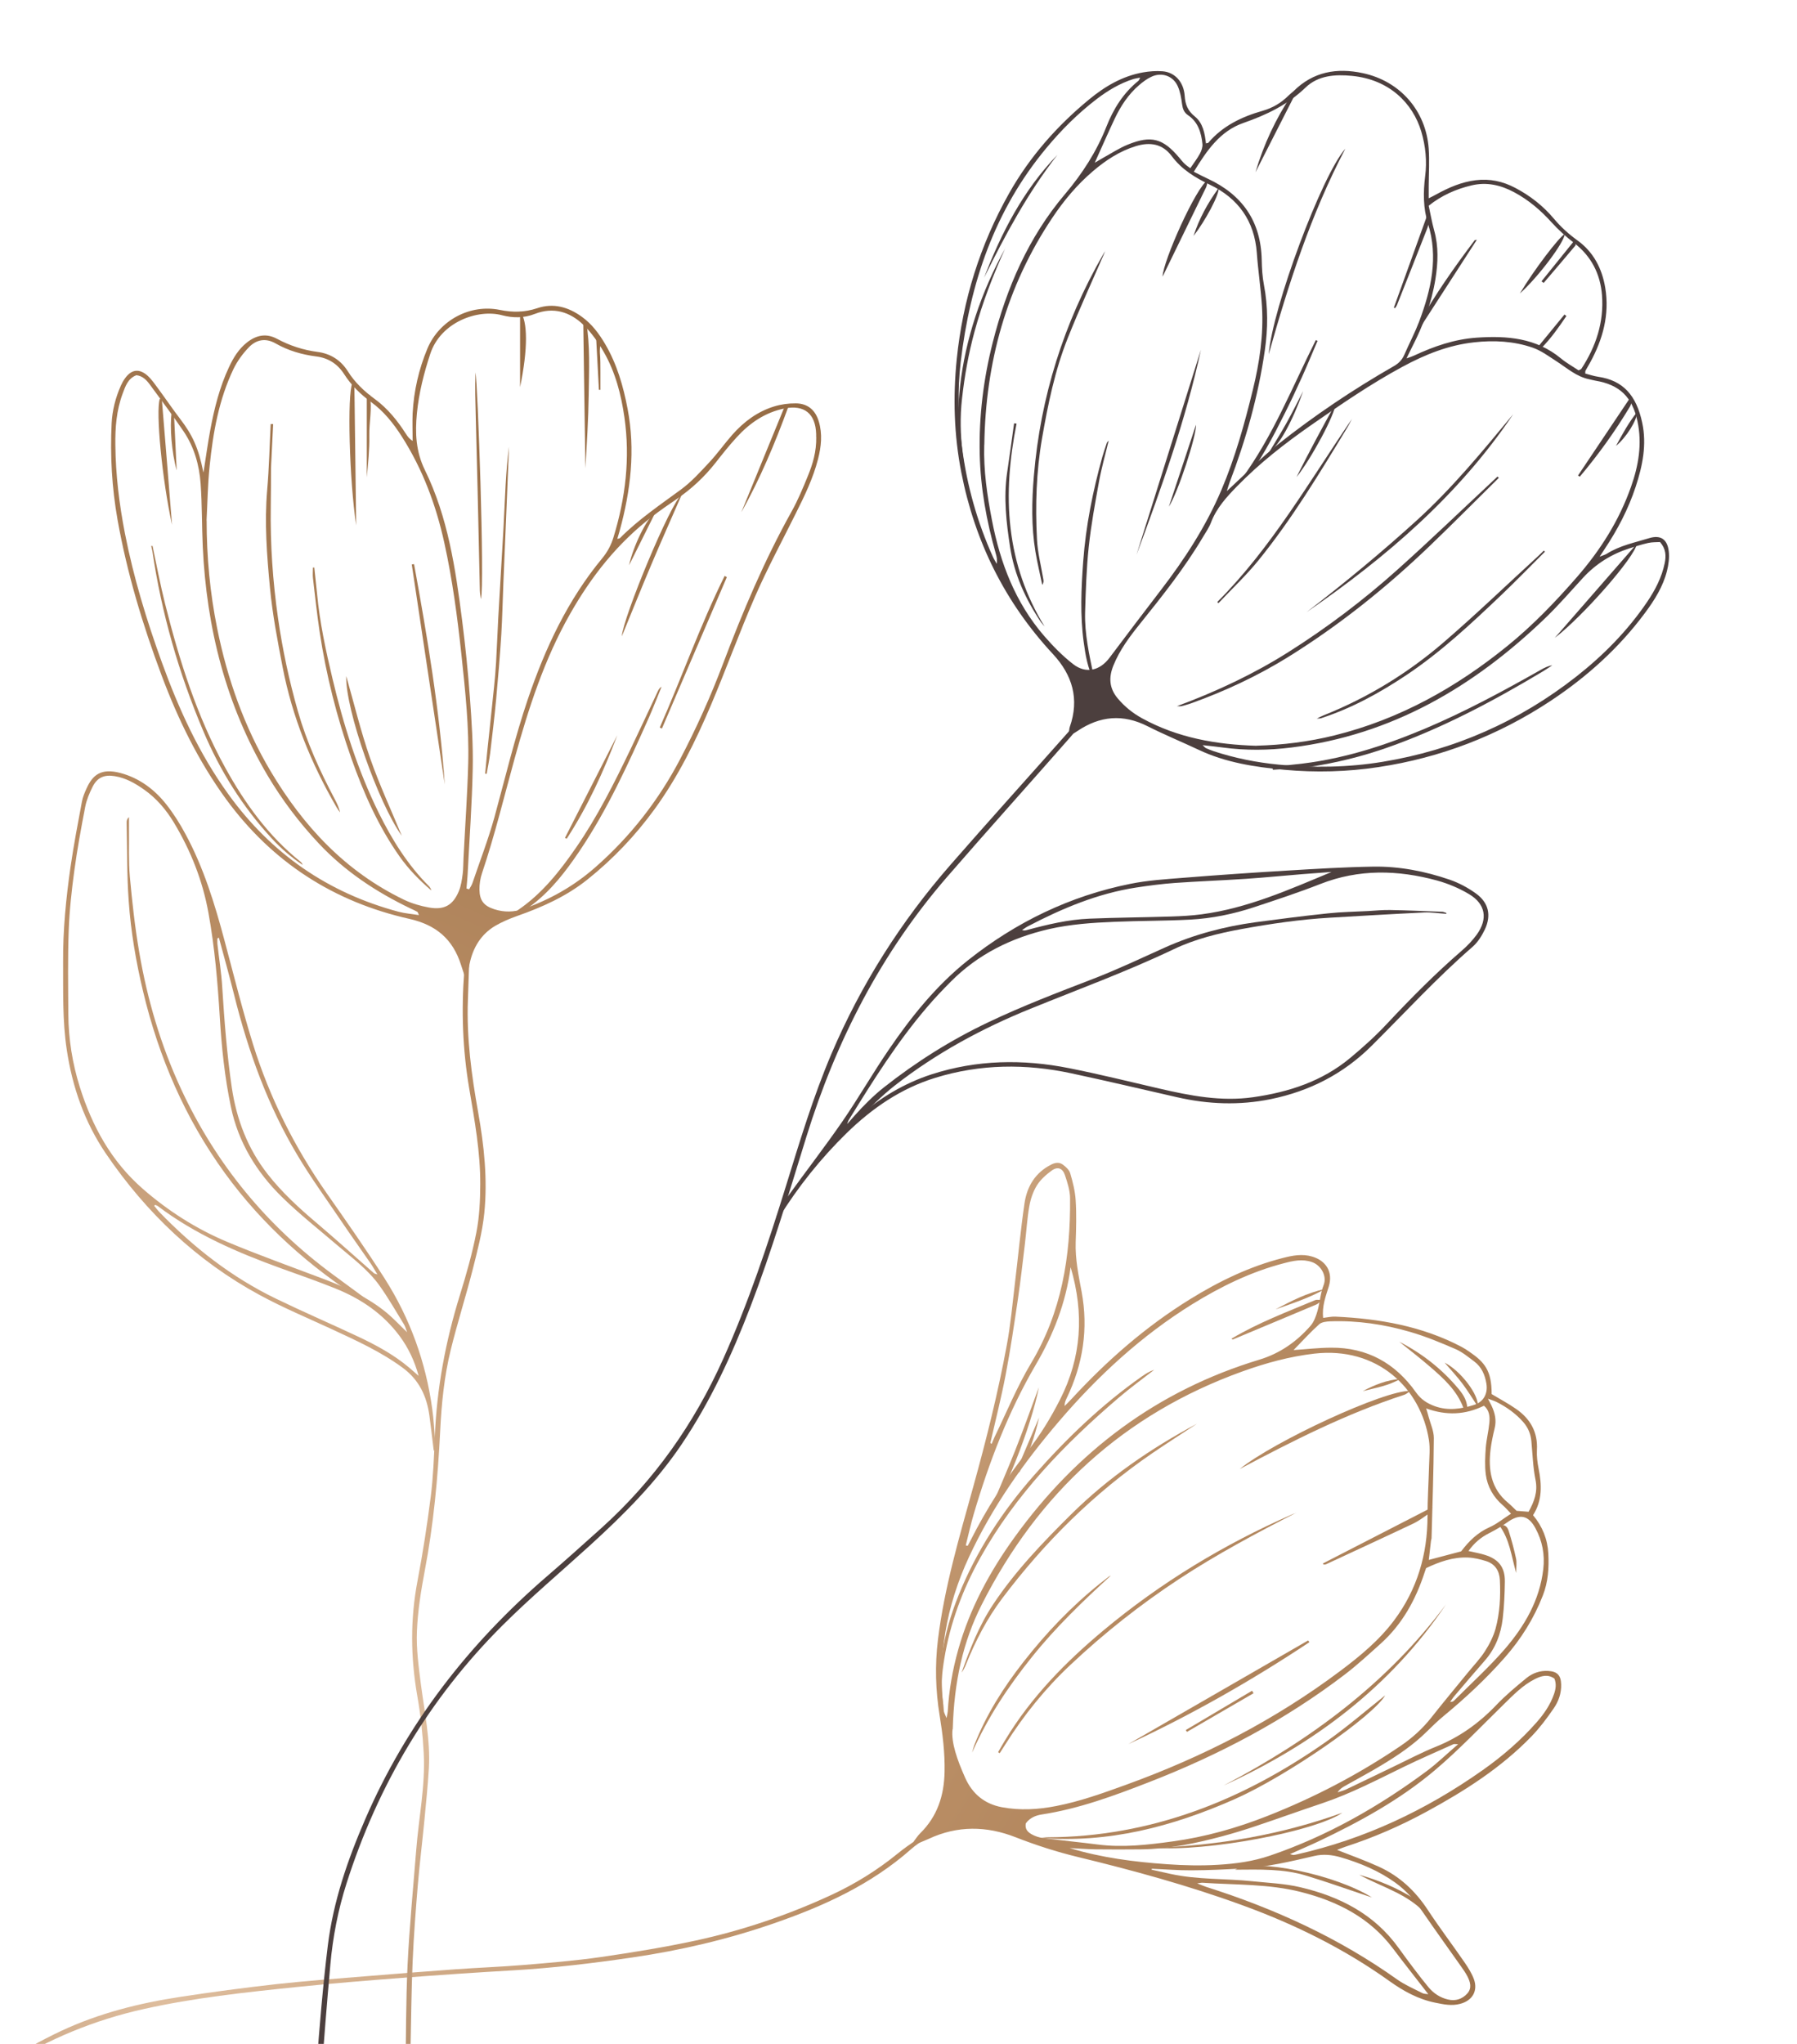 <?xml version="1.0" encoding="UTF-8"?><svg id="OBJECTS" xmlns="http://www.w3.org/2000/svg" xmlns:xlink="http://www.w3.org/1999/xlink" viewBox="0 0 226.98 258.11"><defs><linearGradient id="Degradado_sin_nombre_91" x1="-7.48" y1="128.48" x2="214.64" y2="259.34" gradientUnits="userSpaceOnUse"><stop offset="0" stop-color="#a37b57"/><stop offset=".08" stop-color="#a67e5b"/><stop offset=".16" stop-color="#b08a67"/><stop offset=".24" stop-color="#c19d7b"/><stop offset=".32" stop-color="#d9b797"/><stop offset=".34" stop-color="#debd9d"/><stop offset=".6" stop-color="#ba8e65"/><stop offset="1" stop-color="#946a43"/></linearGradient><linearGradient id="Degradado_sin_nombre_91-2" x1="-.43" y1="116.52" x2="221.68" y2="247.38" xlink:href="#Degradado_sin_nombre_91"/><linearGradient id="Degradado_sin_nombre_91-3" x1="-2.2" y1="119.52" x2="219.92" y2="250.37" xlink:href="#Degradado_sin_nombre_91"/><linearGradient id="Degradado_sin_nombre_91-4" x1=".26" y1="115.35" x2="222.38" y2="246.21" xlink:href="#Degradado_sin_nombre_91"/><linearGradient id="Degradado_sin_nombre_91-5" x1=".48" y1="114.98" x2="222.59" y2="245.84" xlink:href="#Degradado_sin_nombre_91"/><linearGradient id="Degradado_sin_nombre_91-6" x1="-3.18" y1="121.18" x2="218.94" y2="252.04" xlink:href="#Degradado_sin_nombre_91"/><linearGradient id="Degradado_sin_nombre_91-7" x1="14.79" y1="90.69" x2="236.9" y2="221.55" xlink:href="#Degradado_sin_nombre_91"/><linearGradient id="Degradado_sin_nombre_91-8" x1="-7.37" y1="128.29" x2="214.75" y2="259.15" xlink:href="#Degradado_sin_nombre_91"/><linearGradient id="Degradado_sin_nombre_91-9" x1="-9.83" y1="132.48" x2="212.28" y2="263.34" xlink:href="#Degradado_sin_nombre_91"/><linearGradient id="Degradado_sin_nombre_91-10" x1="10.66" y1="97.69" x2="232.78" y2="228.55" xlink:href="#Degradado_sin_nombre_91"/><linearGradient id="Degradado_sin_nombre_91-11" x1="3.54" y1="109.79" x2="225.65" y2="240.65" xlink:href="#Degradado_sin_nombre_91"/><linearGradient id="Degradado_sin_nombre_91-12" x1="-10.97" y1="134.4" x2="211.15" y2="265.26" xlink:href="#Degradado_sin_nombre_91"/><linearGradient id="Degradado_sin_nombre_91-13" x1="21.28" y1="79.67" x2="243.39" y2="210.53" xlink:href="#Degradado_sin_nombre_91"/><linearGradient id="Degradado_sin_nombre_91-14" x1="19.33" y1="82.98" x2="241.44" y2="213.84" xlink:href="#Degradado_sin_nombre_91"/><linearGradient id="Degradado_sin_nombre_91-15" x1="-8.47" y1="130.16" x2="213.65" y2="261.02" xlink:href="#Degradado_sin_nombre_91"/><linearGradient id="Degradado_sin_nombre_91-16" x1="-4.19" y1="122.9" x2="217.93" y2="253.76" xlink:href="#Degradado_sin_nombre_91"/><linearGradient id="Degradado_sin_nombre_91-17" x1="21.73" y1="78.91" x2="243.84" y2="209.77" xlink:href="#Degradado_sin_nombre_91"/><linearGradient id="Degradado_sin_nombre_91-18" x1="4.32" y1="108.46" x2="226.43" y2="239.32" xlink:href="#Degradado_sin_nombre_91"/><linearGradient id="Degradado_sin_nombre_91-19" x1="14.23" y1="91.63" x2="236.35" y2="222.49" xlink:href="#Degradado_sin_nombre_91"/><linearGradient id="Degradado_sin_nombre_91-20" x1="21.2" y1="79.8" x2="243.32" y2="210.66" xlink:href="#Degradado_sin_nombre_91"/><linearGradient id="Degradado_sin_nombre_91-21" x1="19.11" y1="83.35" x2="241.22" y2="214.21" xlink:href="#Degradado_sin_nombre_91"/><linearGradient id="Degradado_sin_nombre_91-22" x1="1.29" y1="113.59" x2="223.41" y2="244.45" xlink:href="#Degradado_sin_nombre_91"/><linearGradient id="Degradado_sin_nombre_91-23" x1="-41.55" y1="186.31" x2="180.57" y2="317.17" xlink:href="#Degradado_sin_nombre_91"/><linearGradient id="Degradado_sin_nombre_91-24" x1="-30.52" y1="274.3" x2="79.68" y2="28.94" xlink:href="#Degradado_sin_nombre_91"/><linearGradient id="Degradado_sin_nombre_91-25" x1="-27.42" y1="275.7" x2="82.78" y2="30.34" xlink:href="#Degradado_sin_nombre_91"/><linearGradient id="Degradado_sin_nombre_91-26" x1="-48.8" y1="272.66" x2="61.4" y2="27.3" xlink:href="#Degradado_sin_nombre_91"/><linearGradient id="Degradado_sin_nombre_91-27" x1="-36.58" y1="278.15" x2="73.62" y2="32.79" xlink:href="#Degradado_sin_nombre_91"/><linearGradient id="Degradado_sin_nombre_91-28" x1="-52.95" y1="270.8" x2="57.25" y2="25.44" xlink:href="#Degradado_sin_nombre_91"/><linearGradient id="Degradado_sin_nombre_91-29" x1="-28.97" y1="281.57" x2="81.23" y2="36.21" xlink:href="#Degradado_sin_nombre_91"/><linearGradient id="Degradado_sin_nombre_91-30" x1="-10.44" y1="289.89" x2="99.76" y2="44.53" xlink:href="#Degradado_sin_nombre_91"/><linearGradient id="Degradado_sin_nombre_91-31" x1="-33.25" y1="279.65" x2="76.95" y2="34.29" xlink:href="#Degradado_sin_nombre_91"/><linearGradient id="Degradado_sin_nombre_91-32" x1="-36.9" y1="278.01" x2="73.29" y2="32.64" xlink:href="#Degradado_sin_nombre_91"/><linearGradient id="Degradado_sin_nombre_91-33" x1="-15.11" y1="287.79" x2="95.08" y2="42.43" xlink:href="#Degradado_sin_nombre_91"/><linearGradient id="Degradado_sin_nombre_91-34" x1="-35.09" y1="278.82" x2="75.1" y2="33.46" xlink:href="#Degradado_sin_nombre_91"/><linearGradient id="Degradado_sin_nombre_91-35" x1="-51.41" y1="271.49" x2="58.78" y2="26.13" xlink:href="#Degradado_sin_nombre_91"/><linearGradient id="Degradado_sin_nombre_91-36" x1="-30.06" y1="281.08" x2="80.14" y2="35.72" xlink:href="#Degradado_sin_nombre_91"/><linearGradient id="Degradado_sin_nombre_91-37" x1="-6.47" y1="291.67" x2="103.73" y2="46.32" xlink:href="#Degradado_sin_nombre_91"/><linearGradient id="Degradado_sin_nombre_91-38" x1="-70.86" y1="262.75" x2="39.34" y2="17.4" xlink:href="#Degradado_sin_nombre_91"/><linearGradient id="Degradado_sin_nombre_91-39" x1="-8.09" y1="290.94" x2="102.1" y2="45.58" xlink:href="#Degradado_sin_nombre_91"/><linearGradient id="Degradado_sin_nombre_91-40" x1="-10.76" y1="289.75" x2="99.43" y2="44.39" xlink:href="#Degradado_sin_nombre_91"/><linearGradient id="Degradado_sin_nombre_91-41" x1="-38.95" y1="277.09" x2="71.25" y2="31.73" xlink:href="#Degradado_sin_nombre_91"/><linearGradient id="Degradado_sin_nombre_91-42" x1="-50.95" y1="271.69" x2="59.24" y2="26.33" xlink:href="#Degradado_sin_nombre_91"/><linearGradient id="Degradado_sin_nombre_91-43" x1="-70.94" y1="262.72" x2="39.26" y2="17.36" xlink:href="#Degradado_sin_nombre_91"/><linearGradient id="Degradado_sin_nombre_91-44" x1="-17.3" y1="286.81" x2="92.89" y2="41.45" xlink:href="#Degradado_sin_nombre_91"/><linearGradient id="Degradado_sin_nombre_91-45" x1="-30.08" y1="281.07" x2="80.12" y2="35.71" xlink:href="#Degradado_sin_nombre_91"/><linearGradient id="Degradado_sin_nombre_91-46" x1="-40.61" y1="276.34" x2="69.59" y2="30.98" xlink:href="#Degradado_sin_nombre_91"/><linearGradient id="Degradado_sin_nombre_91-47" x1="8.8" y1="298.53" x2="118.99" y2="53.17" xlink:href="#Degradado_sin_nombre_91"/></defs><g><g><path d="M131.31,232.1c.33-.03,.65-.08,.98-.08,13.09-.06,24.64-4.65,35.2-12.06,2.62-1.84,5.05-3.95,7.48-5.87-1.53,2.63-12.43,10.21-19.08,13.14-7.82,3.44-15.91,5.58-24.57,4.86Z" style="fill:url(#Degradado_sin_nombre_91);"/><path d="M119.11,216.64c-.93-5.24-.02-10.23,1.93-15.09,2.28-5.68,5.58-10.73,9.62-15.3,4.07-4.61,8.49-8.86,13.54-12.41,.49-.34,1-.67,1.59-.86-1.5,1.17-3.04,2.29-4.48,3.52-6.84,5.85-13.04,12.25-17.47,20.19-2.24,4.02-3.83,8.27-4.57,12.81-.29,1.76-.48,3.56-.17,5.37,.1,.57,.02,1.17,.02,1.77Z" style="fill:url(#Degradado_sin_nombre_91-2);"/><path d="M163.69,191.05c-5.04,2.58-10.03,5.25-14.77,8.36-4.88,3.21-9.45,6.82-13.7,10.82-3.18,2.98-5.9,6.36-8.23,10.05-.24,.37-.48,.74-.72,1.12l-.2-.13c.3-.52,.6-1.05,.92-1.57,3.26-5.39,7.59-9.8,12.4-13.82,7.23-6.03,15.18-10.84,23.78-14.62,.17-.08,.36-.14,.54-.2Z" style="fill:url(#Degradado_sin_nombre_91-3);"/><path d="M151.19,179.79c-1.88,1.24-3.79,2.46-5.65,3.73-7.36,5.04-13.6,11.23-18.96,18.34-1.91,2.54-3.36,5.34-4.55,8.29-.15,.38-.32,.74-.57,1.07,1.06-3.01,2.22-5.97,4-8.64,2.79-4.19,6.25-7.79,9.81-11.32,4.7-4.66,10.09-8.35,15.92-11.47Z" style="fill:url(#Degradado_sin_nombre_91-4);"/><path d="M182.66,202.59c-7.06,10.47-16.75,17.7-28.1,22.89,10.91-5.73,20.66-12.89,28.1-22.89Z" style="fill:url(#Degradado_sin_nombre_91-5);"/><path d="M165.39,207.38c-7.3,4.85-14.91,9.18-22.87,12.87,7.57-4.36,15.14-8.73,22.71-13.09,.05,.07,.11,.15,.16,.22Z" style="fill:url(#Degradado_sin_nombre_91-6);"/><path d="M156.59,185.51c4.3-3.48,18.33-10,21.55-9.86-.26,.17-.49,.4-.77,.49-7.27,2.36-14.05,5.8-20.78,9.37Z" style="fill:url(#Degradado_sin_nombre_91-7);"/><path d="M140.32,198.96c-3.53,3.23-6.97,6.53-9.97,10.28-2.99,3.73-5.62,7.67-7.56,12.08,.09-.31,.16-.63,.27-.93,1.5-3.85,3.69-7.3,6.23-10.54,2.85-3.64,6.02-6.97,9.64-9.87,.37-.29,.73-.58,1.11-.87,.08-.06,.19-.1,.28-.15Z" style="fill:url(#Degradado_sin_nombre_91-8);"/><path d="M145.67,233.34c8.19-.28,16.17-1.64,23.88-4.42-3.43,2.36-17.17,4.96-23.88,4.42Z" style="fill:url(#Degradado_sin_nombre_91-9);"/><path d="M167.11,197.43c4.52-2.33,9.05-4.65,13.81-7.1-.2,.42-.23,.67-.37,.76-.67,.47-1.33,.97-2.06,1.32-3.65,1.73-7.33,3.42-11,5.13-.09,.04-.22,.02-.33,.03-.02-.05-.04-.09-.06-.14Z" style="fill:url(#Degradado_sin_nombre_91-10);"/><path d="M131.22,175.18c-.91,4.89-4.65,14.28-6.32,15.94,1.18-2.81,2.3-5.37,3.33-7.96,1.05-2.64,2-5.32,2.99-7.98Z" style="fill:url(#Degradado_sin_nombre_91-11);"/><path d="M173.32,239.63c-2.73-.91-5.51-1.91-8.34-2.77-2.87-.88-5.85-.77-8.99-.75,2.65-1.51,12.76,.64,17.32,3.52Z" style="fill:url(#Degradado_sin_nombre_91-12);"/><path d="M176.71,169.42c2.94,1.51,5.47,3.5,7.55,6.01,.61,.74,1.14,1.56,1.08,2.76-.25-.19-.45-.27-.5-.41-.83-2.21-2.52-3.73-4.24-5.21-1.26-1.09-2.59-2.11-3.89-3.16Z" style="fill:url(#Degradado_sin_nombre_91-13);"/><path d="M155.55,169.05c3.38-2.01,7.01-3.38,10.58-4.87,.19-.08,.44-.01,.9-.01-.37,.28-.55,.48-.77,.57-3.51,1.48-7.03,2.95-10.55,4.42-.02,0-.06-.04-.17-.11Z" style="fill:url(#Degradado_sin_nombre_91-14);"/><path d="M180.39,242.04c-2.28-2.82-5.73-3.66-8.71-5.29,2.47,.71,4.83,1.66,6.99,3.06,.8,.52,1.56,1.13,1.72,2.23Z" style="fill:url(#Degradado_sin_nombre_91-15);"/><path d="M158.33,213.83c-2.8,1.63-5.61,3.26-8.41,4.88-.05-.08-.09-.16-.14-.24,2.79-1.65,5.58-3.3,8.37-4.96,.06,.11,.12,.21,.19,.32Z" style="fill:url(#Degradado_sin_nombre_91-16);"/><path d="M186.66,177.62c-.65-.98-1.25-1.97-1.94-2.89-.7-.93-1.51-1.79-2.25-2.65,2.02,1.02,4.37,4.09,4.19,5.54Z" style="fill:url(#Degradado_sin_nombre_91-17);"/><path d="M128.36,185.79c.96-2.26,1.92-4.53,2.89-6.79-.54,2.43-1.35,4.76-2.51,6.94-.12-.05-.25-.1-.37-.14Z" style="fill:url(#Degradado_sin_nombre_91-18);"/><path d="M191.51,198.64c-.62-2.17-.82-4.23-2.12-5.99,.77-.23,1.04,.27,1.18,.7,.36,1.14,.67,2.29,.92,3.46,.11,.51,.02,1.06,.02,1.84Z" style="fill:url(#Degradado_sin_nombre_91-19);"/><path d="M161.12,165.35c1.99-1.07,4-2.09,6.23-2.57-1.96,1.13-4.11,1.81-6.23,2.57Z" style="fill:url(#Degradado_sin_nombre_91-20);"/><path d="M176.87,174.13c-1.47,.87-3.13,1.13-4.74,1.55,1.49-.8,3.04-1.41,4.74-1.55Z" style="fill:url(#Degradado_sin_nombre_91-21);"/></g><path d="M115.41,232.55c.27-.35,.51-.74,.83-1.05,2.17-2.13,3.01-4.78,3.07-7.74,.05-2.39-.24-4.74-.62-7.1-.52-3.17-.61-6.37-.22-9.58,.81-6.61,2.7-12.97,4.47-19.36,1.64-5.9,3.12-11.84,4.23-17.86,.48-2.56,.71-5.17,1.02-7.77,.41-3.37,.72-6.75,1.21-10.1,.28-1.95,1.18-3.64,2.97-4.7,.58-.34,1.22-.68,1.86-.23,.39,.28,.83,.68,.95,1.11,.33,1.11,.62,2.27,.69,3.42,.11,1.75,.06,3.52,0,5.28-.07,2.13,.36,4.19,.75,6.26,.87,4.69,.17,9.16-1.89,13.44-.13,.28-.27,.56-.26,.99,.3-.3,.6-.6,.89-.91,4.45-4.83,9.35-9.12,14.95-12.58,3.67-2.27,7.53-4.14,11.73-5.21,1.21-.31,2.43-.55,3.69-.18,1.8,.53,2.66,1.99,2.11,3.78-.39,1.26-.88,2.5-.71,3.97,.53-.06,1.06-.19,1.58-.16,5.54,.26,10.93,1.2,15.91,3.82,.34,.18,.67,.4,.99,.62,1.92,1.32,2.81,2.38,2.8,5.34,1.06,.64,2.13,1.2,3.11,1.89,1.79,1.25,2.74,2.93,2.61,5.19-.04,.77,.06,1.56,.21,2.32,.41,2.04,.49,4.04-.7,5.89,1.2,1.44,1.83,3.04,1.93,4.85,.09,1.81-.02,3.58-.69,5.29-1.13,2.91-2.76,5.51-4.82,7.85-2.36,2.68-4.96,5.1-7.71,7.37-.75,.62-1.45,1.3-2.15,1.99-1.71,1.69-3.69,3.02-5.74,4.25-1.5,.91-3.06,1.73-4.59,2.6-.33,.19-.66,.39-.91,.8,.34-.12,.7-.2,1.03-.35,1.94-.92,3.87-1.86,5.81-2.79,1.87-.89,3.7-1.87,5.62-2.64,2.92-1.18,5.39-2.95,7.56-5.22,1.18-1.24,2.51-2.35,3.83-3.43,.76-.62,1.7-.96,2.73-.9,1.15,.06,1.61,.54,1.65,1.67,.04,1.15-.33,2.19-.96,3.09-.84,1.22-1.74,2.42-2.76,3.48-3.85,3.98-8.46,6.92-13.29,9.54-3.27,1.78-6.67,3.26-10.21,4.41-.39,.13-.78,.29-1.09,.41,1.77,.7,3.57,1.34,5.3,2.13,2.59,1.18,4.59,3.05,6.16,5.44,1.48,2.25,3.11,4.4,4.64,6.62,.46,.67,.91,1.38,1.19,2.13,.54,1.5-.21,2.72-1.73,3.12-1.07,.29-2.1,.07-3.13-.14-2.15-.43-4.03-1.46-5.79-2.72-5.73-4.1-12-7.19-18.59-9.59-6.79-2.48-13.75-4.39-20.77-6.09-2.7-.65-5.32-1.5-7.91-2.51-3.63-1.42-7.32-1.48-10.93,.21-.54,.25-1.11,.46-1.66,.69-.08-.11-.17-.23-.25-.34Zm4.91-14.19c-.21,1.69,.61,3.93,1.58,6.12,.9,2.03,2.43,3.32,4.64,3.74,2.3,.43,4.59,.3,6.87-.15,3.04-.59,5.94-1.64,8.84-2.69,9.69-3.51,18.77-8.17,27.03-14.36,2.51-1.88,4.94-3.89,6.82-6.41,2.9-3.88,4.21-8.31,4.21-13.15,0-2.15,.14-4.29,.2-6.44,.03-1.06,.14-2.13-.02-3.16-1.03-6.6-6.55-11.83-14.48-10.92-3.12,.36-6.13,1.19-9.06,2.24-14.96,5.38-25.84,15.38-32.97,29.5-2.35,4.66-3.47,9.68-3.64,15.69Zm59.81-20.33c-.06,.19-.13,.37-.19,.55-1.12,3.44-2.82,6.53-5.53,8.97-1.48,1.33-2.95,2.69-4.53,3.9-7.57,5.78-15.92,10.18-24.78,13.62-4.4,1.71-8.83,3.35-13.53,4.07-.77,.12-1.5,.43-2,1.12-.16,.9,.46,1.27,1.11,1.56,.42,.19,.9,.28,1.36,.34,2.2,.27,4.41,.49,6.61,.77,3.18,.41,6.33,.04,9.46-.39,4.1-.56,8.08-1.68,11.94-3.2,5.95-2.34,11.58-5.28,16.87-8.87,1.46-.99,2.76-2.17,3.86-3.56,1.52-1.93,3.1-3.82,4.66-5.73,.72-.88,1.51-1.7,2.12-2.65,.56-.87,1.06-1.84,1.34-2.84,.55-2,.65-4.08,.55-6.16-.06-1.16-.6-2.03-1.74-2.39-.74-.23-1.51-.42-2.28-.45-1.88-.08-3.6,.53-5.29,1.33Zm-60.57,18.91c.09-.46,.14-.64,.15-.81,.15-2.66,.61-5.27,1.33-7.83,1.46-5.18,3.98-9.84,7.11-14.17,7.84-10.87,18.03-18.53,30.93-22.43,2.6-.79,4.7-2.27,6.45-4.27,.44-.5,.69-1.21,.88-1.87,.31-1.08,.37-2.25,.78-3.28,.45-1.14-.33-2.5-1.47-2.9-1.22-.43-2.4-.16-3.57,.15-4.12,1.07-7.91,2.92-11.51,5.14-6.44,3.99-11.95,9.06-16.86,14.8-4.49,5.25-8.46,10.85-11.38,17.14-2.88,6.2-4.04,12.68-3.18,19.49,.03,.2,.15,.39,.33,.85Zm25.93,19.03l-.03,.14c.79,.18,1.59,.35,2.38,.53,3.41,.75,6.91,.57,10.36,.93,2.01,.21,4.06,.29,6.02,.75,4.99,1.17,9.38,3.39,12.46,7.7,.64,.89,1.29,1.77,1.95,2.64,.59,.78,1.19,1.55,1.81,2.3,.64,.77,1.47,1.31,2.44,1.54,.94,.23,1.8-.03,2.45-.75,.62-.69,.38-1.47,.01-2.19-.25-.48-.58-.93-.89-1.37-1.57-2.23-3.17-4.45-4.72-6.7-.98-1.43-2.08-2.74-3.5-3.75-2.09-1.5-4.42-2.47-6.87-3.19-1.09-.32-2.23-.44-3.36-.17-2.96,.69-5.92,1.39-8.97,1.57-2.18,.13-4.36,.23-6.54,.24-1.67,.01-3.34-.13-5.01-.2Zm38.7-15.71c-.39,0-.52-.04-.6,0-2.1,.95-4.22,1.86-6.29,2.87-3.37,1.64-6.69,3.38-10.26,4.58-2.81,.94-5.6,1.95-8.41,2.89-1.4,.47-2.82,.91-4.25,1.29-3.36,.9-6.75,1.61-10.25,1.65-1.91,.02-3.82,.02-5.73,0-1.1-.02-2.2-.11-3.3-.16,4.03,1.22,8.16,1.75,12.32,2.04,2.13,.15,4.28,.2,6.43,.07,2.24-.13,4.43-.43,6.54-1.15,7.2-2.45,13.74-6.17,19.83-10.69,1.33-.99,2.53-2.17,3.97-3.4Zm-59.09-38.03c.05,.03,.11,.07,.16,.1,.12-.28,.23-.57,.36-.85,1.52-3.12,2.84-6.37,4.62-9.34,3.86-6.45,4.99-13.47,4.92-20.8,0-.99-.33-2-.65-2.95-.29-.87-.92-1.1-1.65-.58-.71,.51-1.42,1.14-1.88,1.87-.48,.77-.8,1.71-.96,2.61-.28,1.57-.37,3.17-.56,4.76-.28,2.32-.54,4.64-.88,6.95-.48,3.24-.95,6.47-1.57,9.69-.55,2.86-1.27,5.69-1.92,8.54Zm59.46,13.68c.96-1.27,2.06-2.37,3.59-3.05,.93-.41,1.74-1.09,2.71-1.71-.44-.45-.71-.78-1.03-1.05-1.21-1.04-1.96-2.36-2.16-3.91-.14-1.11-.08-2.25,0-3.37,.08-1.04,.35-2.07,.45-3.12,.08-.81,0-1.62-.68-2.18-2.37,1.16-4.74,1.26-7.3,.34,.14,.46,.23,.74,.3,1.03,.24,.9,.67,1.81,.67,2.71-.03,4.21-.18,8.42-.29,12.63,0,.12-.06,.23-.07,.34-.1,.79-.19,1.59-.28,2.42,1.44-.38,2.75-.73,4.09-1.08Zm-21.17-25.42c1.54-.1,3.13-.29,4.72-.3,4.57-.04,8.13,1.95,10.74,5.64,.63,.89,1.4,1.39,2.39,1.75,1.68,.6,3.32,.35,4.94-.16,1.21-.38,1.77-1.43,1.57-2.68-.18-1.11-.61-2.12-1.54-2.81-.75-.56-1.49-1.18-2.33-1.55-1.89-.82-3.81-1.62-5.79-2.19-3.27-.95-6.63-1.45-10.05-1.33-.48,.02-1.1,.08-1.42,.38-1.15,1.04-2.19,2.19-3.23,3.25Zm-.46,63.65c.31,.08,.38,.12,.45,.11,.15-.01,.31-.04,.46-.08,8.54-1.93,16.29-5.59,23.42-10.62,2.5-1.76,4.81-3.75,6.83-6.05,.93-1.06,1.73-2.21,2.2-3.57,.22-.64,.32-1.28,.05-1.95-.83-.59-1.64-.35-2.43,.04-1.57,.78-2.76,2.03-3.99,3.23-2.88,2.81-5.66,5.75-8.73,8.34-4.41,3.72-9.47,6.48-14.67,8.95-1.12,.53-2.27,1.01-3.58,1.6Zm-40.94-38.99c.08,.02,.15,.05,.23,.07,.11-.2,.23-.4,.33-.61,2.03-4.03,4.45-7.82,7.24-11.35,1.61-2.04,2.94-4.23,4.11-6.53,2.7-5.32,3.07-10.83,1.33-16.71-.6,4.55-2.19,8.55-4.4,12.32-3.47,5.94-5.9,12.3-7.84,18.87-.38,1.29-.67,2.62-1,3.93Zm29.21,42.68c.54,.21,.84,.35,1.15,.45,8.62,2.73,16.75,6.44,24.14,11.7,.98,.69,2.11,1.17,3.18,1.72,.2,.1,.46,.09,.74,.13-1.53-1.98-3.01-3.84-4.44-5.74-2.94-3.92-7.03-5.99-11.63-7.16-4.07-1.04-8.28-.89-12.44-1.17-.15-.01-.3,.03-.72,.08Zm34.3-41.96c.79,.18,1.44,.29,2.07,.49,1.73,.54,2.53,1.56,2.51,3.36-.02,1.56-.09,3.12-.27,4.67-.23,1.97-.92,3.78-2.26,5.31-1.29,1.47-2.55,2.96-3.82,4.45-.21,.24-.38,.52-.56,.77,.25,.01,.39-.06,.49-.16,2.15-2.16,4.42-4.21,6.41-6.51,2.49-2.89,4.4-6.15,4.86-10.08,.22-1.86-.12-3.58-.99-5.19-.9-1.66-2.01-1.84-3.55-.74-.72,.52-1.5,.97-2.29,1.37-1.03,.52-1.88,1.22-2.62,2.26Zm7.57-4.95c.73-1.31,1.19-2.54,.88-4.05-.32-1.59-.37-3.24-.52-4.86-.08-.93-.42-1.73-1.03-2.43-.94-1.07-2.08-1.88-3.34-2.52-.29-.15-.61-.24-1.12-.43,.23,.45,.36,.67,.47,.91,.42,.9,.63,1.82,.38,2.83-.21,.87-.4,1.75-.51,2.63-.32,2.59,.03,4.99,2.21,6.78,.36,.3,.68,.64,1.07,1.01,.42,.03,.92,.08,1.51,.12Z" style="fill:url(#Degradado_sin_nombre_91-22);"/><path d="M-.34,261.53c-.3-.72,.25-.9,.62-1.1,2.47-1.34,4.9-2.77,7.45-3.96,4.77-2.23,9.85-3.51,15.04-4.3,4.01-.61,8.04-1.15,12.07-1.6,3.8-.42,7.62-.7,11.44-1.01,3.74-.31,7.48-.6,11.22-.87,2.88-.21,5.78-.31,8.66-.55,3.23-.27,6.47-.53,9.67-.99,4.01-.58,8.03-1.23,11.99-2.08,5.97-1.29,11.74-3.24,17.29-5.82,2.96-1.38,5.69-3.08,8.23-5.14,1.51-1.23,3.18-2.27,4.8-3.35,.39-.26,.89-.35,1.34-.52,.04,.09,.08,.17,.12,.26-.2,.14-.4,.28-.6,.41-1.31,.86-2.74,1.57-3.9,2.59-5.08,4.5-11.1,7.23-17.42,9.41-5.81,2.01-11.76,3.4-17.85,4.29-4.99,.73-9.98,1.33-15.02,1.62-4.68,.27-9.36,.59-14.04,.95-4.48,.34-8.96,.71-13.43,1.17-6.41,.66-12.81,1.35-19.11,2.75-6.28,1.39-12.14,3.8-17.57,7.25-.32,.2-.66,.39-1.01,.6Z" style="fill:url(#Degradado_sin_nombre_91-23);"/></g><g><g><path d="M48.26,165.86c-.76-.5-1.51-1.02-2.29-1.51-6.84-4.34-12.79-9.63-17.57-16.21-5.03-6.93-8.34-14.62-10.32-22.91-.9-3.76-1.55-7.57-1.82-11.41-.24-3.31-.19-6.64-.26-9.96,0-.22,.04-.45,.29-.67,0,.51,0,1.02,0,1.53,.03,1.99-.07,4,.11,5.98,.29,3.18,.64,6.36,1.18,9.51,1.02,5.98,2.72,11.77,5.28,17.29,4.4,9.49,10.84,17.32,19.27,23.51,1.8,1.32,3.59,2.64,5.38,3.96,.3,.22,.56,.5,.84,.75-.04,.05-.07,.09-.11,.14Z" style="fill:url(#Degradado_sin_nombre_91-24);"/><path d="M54.78,183.17c-.18-1.46-.34-2.93-.54-4.39-.33-2.45-1.3-4.52-3.37-6.05-2.8-2.06-5.93-3.47-9.05-4.92-3.01-1.39-6.09-2.68-9-4.26-7.96-4.31-14.35-10.39-19.43-17.85-2.7-3.97-4.25-8.4-4.96-13.16-.55-3.66-.44-7.33-.46-11-.03-4.07,.37-8.12,.95-12.14,.4-2.74,.92-5.46,1.43-8.18,.11-.57,.34-1.12,.58-1.65,.76-1.67,1.79-2.62,4.3-1.95,2.38,.64,4.3,2.08,5.8,3.99,.91,1.16,1.71,2.43,2.41,3.74,2.28,4.22,3.68,8.78,4.91,13.39,1.17,4.37,2.26,8.77,3.6,13.1,2.1,6.76,5.25,13.03,9.32,18.85,2.49,3.56,4.99,7.11,7.32,10.77,3.21,5.04,5.2,10.56,6.01,16.49,.19,1.35,.26,2.72,.36,4.08,.03,.38-.03,.76-.05,1.15-.04,0-.09,0-.13,0Zm-3.35-14.9c-.17-.45-.24-.75-.39-1-1.02-1.66-1.99-3.36-3.12-4.94-1.45-2.02-3.46-3.49-5.33-5.09-2.35-2.01-4.78-3.92-6.98-6.08-3.21-3.15-5.51-6.9-6.44-11.36-.79-3.75-1.18-7.56-1.41-11.38-.27-4.4-.64-8.79-1.43-13.14-.74-4.09-2.24-7.87-4.37-11.41-.98-1.62-2.19-3.05-3.75-4.15-1.12-.79-2.3-1.47-3.69-1.7-1.32-.22-2.21,.13-2.82,1.33-.4,.79-.76,1.65-.93,2.51-.52,2.68-1.01,5.36-1.38,8.07-.34,2.51-.62,5.04-.71,7.57-.13,3.51-.07,7.03-.05,10.55,.02,3.14,.51,6.23,1.45,9.22,1.56,4.96,3.98,9.4,7.98,12.88,3.19,2.78,6.71,5.02,10.57,6.65,4.03,1.69,8.15,3.16,12.24,4.71,2.82,1.07,5.57,2.3,7.92,4.23,.89,.73,1.67,1.58,2.65,2.52Zm-23.78-49.85l-.19,.08c0,.23-.02,.46,0,.69,.2,1.82,.5,3.64,.61,5.46,.27,4.25,.59,8.48,1.21,12.7,.6,4.02,2,7.68,4.51,10.9,1.84,2.36,4.03,4.35,6.3,6.27,2.41,2.05,4.76,4.17,7.14,6.26,.06,.06,.17,.07,.44,.16-.34-.55-.56-.96-.82-1.34-1.24-1.8-2.52-3.58-3.74-5.39-1.86-2.75-3.82-5.44-5.52-8.29-3.76-6.28-6.22-13.09-7.99-20.18-.61-2.45-1.29-4.88-1.95-7.32Zm-8.05,33.72l-.12,.14c.21,.25,.4,.52,.63,.76,4.32,4.48,9.17,8.27,14.79,10.98,3.41,1.65,6.88,3.15,10.31,4.76,2.3,1.08,4.53,2.29,6.49,3.94,.4,.34,.79,.68,1.18,1.03-.51-1.85-1.28-3.52-2.41-5.04-2.1-2.82-4.88-4.7-8.09-5.99-2.28-.92-4.6-1.73-6.91-2.56-5.49-1.99-10.82-4.29-15.52-7.84-.11-.08-.25-.12-.37-.17Z" style="fill:url(#Degradado_sin_nombre_91-25);"/></g><g><path d="M34.5,53.55c-.07,1.44-.14,2.88-.21,4.32-.02,.43-.05,.86-.06,1.29-.01,1.6,0,3.21-.03,4.81-.07,4.73,.25,9.43,.92,14.11,.57,3.98,1.41,7.89,2.51,11.75,1.11,3.88,2.77,7.53,4.65,11.08,.28,.53,.55,1.08,.67,1.69-.14-.21-.3-.42-.43-.64-3.22-5.54-5.6-11.4-6.82-17.7-.64-3.32-1.28-6.66-1.6-10.02-.39-4.11-.71-8.24-.35-12.39,.24-2.76,.3-5.53,.44-8.3,.1,0,.19,0,.29,0Z" style="fill:url(#Degradado_sin_nombre_91-26);"/><path d="M39.7,71.69c.12,1.1,.24,2.21,.35,3.31,.34,3.61,1.1,7.15,1.94,10.67,1.39,5.85,3.18,11.57,5.85,16.98,1.67,3.38,3.64,6.55,6.32,9.24,.15,.15,.26,.33,.32,.56-1.51-1.29-2.89-2.7-4.03-4.32-2.67-3.8-4.53-8-6.07-12.36-1.83-5.19-3.18-10.5-4-15.94-.34-2.27-.59-4.56-.85-6.84-.05-.43,0-.88,0-1.32,.06,0,.13,0,.19,0Z" style="fill:url(#Degradado_sin_nombre_91-27);"/><path d="M19.27,68.96c.52,2.43,.97,4.87,1.58,7.28,1.8,7.16,4.01,14.19,7.59,20.69,2.49,4.52,5.47,8.66,9.54,11.91,.11,.09,.2,.21,.25,.38-1.42-.94-2.7-2.04-3.86-3.29-3.73-4.03-6.6-8.63-8.72-13.67-3.07-7.28-5.25-14.82-6.4-22.65-.03-.22-.1-.44-.15-.66,.06,0,.11,0,.17,0Z" style="fill:url(#Degradado_sin_nombre_91-28);"/><path d="M61.28,97.69c.08-.89,.16-1.78,.25-2.66,.29-2.75,.59-5.5,.87-8.25,.11-1.05,.2-2.1,.26-3.15,.11-1.83,.17-3.67,.27-5.5,.21-3.78,.45-7.56,.66-11.34,.11-1.87,.17-3.74,.28-5.61,.09-1.6,.22-3.19,.42-4.78-.09,2.17-.17,4.35-.26,6.52-.15,3.59-.3,7.18-.45,10.77-.09,2.15-.13,4.29-.26,6.44-.17,2.72-.4,5.44-.65,8.16-.21,2.29-.49,4.57-.76,6.85-.11,.87-.29,1.73-.44,2.59-.06-.01-.13-.02-.19-.03Z" style="fill:url(#Degradado_sin_nombre_91-29);"/><path d="M65.08,115.3c.12-.13,.21-.28,.35-.38,3.03-2.06,5.26-4.88,7.31-7.85,2.7-3.9,4.82-8.13,6.87-12.39,1.18-2.46,2.33-4.94,3.49-7.41,.1-.2,.2-.4,.46-.54-.54,1.32-1.05,2.65-1.63,3.96-2.58,5.78-5.19,11.54-8.75,16.81-1.67,2.47-3.47,4.83-5.85,6.68-.66,.51-1.32,1.04-2.25,1.12Z" style="fill:url(#Degradado_sin_nombre_91-30);"/><path d="M56.18,99.07c-1.39-9.26-2.78-18.53-4.17-27.79,.1-.01,.2-.03,.29-.04,1.68,9.21,3.23,18.44,3.88,27.83Z" style="fill:url(#Degradado_sin_nombre_91-31);"/><path d="M60.75,75.67c-.05-.37-.13-.73-.14-1.1-.1-4.18-.18-8.36-.28-12.55-.1-4.06-.21-8.13-.3-12.19-.02-.94,0-1.87,.03-2.81,.27,1.16,1.18,26.69,.69,28.65Z" style="fill:url(#Degradado_sin_nombre_91-32);"/><path d="M86.13,62.42c-1.28,2.94-2.59,5.87-3.84,8.83-1.26,2.97-2.46,5.97-3.75,9.11,.16-2.39,6.17-16.91,7.59-17.94Z" style="fill:url(#Degradado_sin_nombre_91-33);"/><path d="M43.74,85.41c.98,3.41,1.82,6.93,3.01,10.34,1.19,3.4,2.72,6.68,4,9.8-2.99-4.18-7.12-15.94-7.02-20.14Z" style="fill:url(#Degradado_sin_nombre_91-34);"/><path d="M44.76,48.38c.08,5.92,.15,11.85,.23,17.96-.87-5.72-1.15-16.56-.48-17.98,.08,0,.16,.01,.24,.02Z" style="fill:url(#Degradado_sin_nombre_91-35);"/><path d="M74.03,40.55c.53,3.08,.37,6.2,.33,9.3-.04,3.1-.24,6.2-.42,9.28-.09-6.2-.18-12.41-.27-18.61,.12,0,.24,.02,.36,.03Z" style="fill:url(#Degradado_sin_nombre_91-36);"/><path d="M91.81,72.88c-2.73,6.37-5.46,12.75-8.2,19.12-.09-.04-.18-.08-.28-.12,2.8-6.35,5.11-12.92,8.2-19.15,.09,.05,.18,.1,.27,.15Z" style="fill:url(#Degradado_sin_nombre_91-37);"/><path d="M20.19,50.35c.1,.06,.26,.11,.26,.18,.43,5.23,.86,10.45,1.28,15.75-1.23-5.56-2.09-14.34-1.54-15.93Z" style="fill:url(#Degradado_sin_nombre_91-38);"/><path d="M93.66,64.64c1.79-4.37,3.57-8.74,5.37-13.11,.02-.06,.2-.05,.53-.12-1.69,4.63-3.55,9.03-5.89,13.23Z" style="fill:url(#Degradado_sin_nombre_91-39);"/><path d="M71.36,105.81c2.2-4.32,4.4-8.64,6.61-12.96-1.72,4.56-3.73,8.98-6.39,13.07-.07-.04-.15-.07-.22-.11Z" style="fill:url(#Degradado_sin_nombre_91-40);"/><path d="M65.69,39.32c.99,1.21,1,4.76,0,9.57v-9.57Z" style="fill:url(#Degradado_sin_nombre_91-41);"/><path d="M46.7,49.86c.34,1.72-.09,3.46-.05,5.18,.03,1.75-.16,3.5-.32,5.25v-10.42c.12,0,.25-.01,.37-.02Z" style="fill:url(#Degradado_sin_nombre_91-42);"/><path d="M21.97,52.14c.12,2.42,.23,4.85,.35,7.27-.65-2.29-.89-5.57-.64-7.27,.09,0,.19,0,.28,0Z" style="fill:url(#Degradado_sin_nombre_91-43);"/><path d="M82.76,64.76c-1.09,2.18-2.17,4.35-3.3,6.62,.49-2.33,2.27-6.05,3.3-6.62Z" style="fill:url(#Degradado_sin_nombre_91-44);"/><path d="M75.65,49.22c-.12-2.24-.24-4.48-.36-6.72,.1,0,.19-.02,.29-.03,.44,.65,.14,1.42,.2,2.13,.07,.77,.05,1.56,.06,2.34,0,.76,0,1.52,0,2.29-.06,0-.13,0-.19,0Z" style="fill:url(#Degradado_sin_nombre_91-45);"/></g><path d="M25.71,59.62c.3-1.89,.53-3.61,.85-5.32,.51-2.73,1.18-5.42,2.37-7.95,.55-1.18,1.22-2.28,2.26-3.1,1.18-.93,2.43-1.2,3.81-.46,1.6,.86,3.29,1.41,5.1,1.65,1.63,.21,2.94,1.03,3.83,2.44,.89,1.42,2.07,2.53,3.41,3.51,1.63,1.19,2.88,2.75,3.96,4.44,.2,.31,.42,.61,.82,.85,0-1.16-.05-2.33,0-3.49,.15-2.83,.78-5.57,1.87-8.18,1.5-3.56,5.38-5.65,9.16-4.87,1.61,.33,3.13,.31,4.71-.22,2.03-.69,3.94-.15,5.64,1.09,1.26,.91,2.17,2.13,2.95,3.46,1.48,2.53,2.28,5.3,2.82,8.15,1,5.22,.39,10.34-1,15.41-.09,.32-.19,.64-.3,1.02,.19-.05,.29-.05,.34-.1,2.33-2.35,5.05-4.18,7.7-6.13,1.31-.96,2.43-2.2,3.55-3.4,1.04-1.11,1.93-2.37,2.93-3.51,1.45-1.64,3.17-2.93,5.28-3.58,.88-.27,1.83-.4,2.75-.39,1.5,.01,2.47,.84,2.9,2.28,.48,1.59,.31,3.17-.09,4.74-.62,2.44-1.72,4.69-2.84,6.93-1.72,3.47-3.56,6.88-5.11,10.42-1.97,4.51-3.64,9.15-5.56,13.68-1.96,4.61-4.17,9.1-7.13,13.18-2.43,3.34-5.25,6.31-8.48,8.89-2.66,2.13-5.72,3.5-8.91,4.62-.95,.34-1.9,.74-2.77,1.25-1.77,1.06-2.77,2.71-3.2,4.71-.13,.63-.24,1.26-.54,1.91-.19-.57-.38-1.13-.56-1.7-1.02-3.22-3.11-5.04-6.51-5.81-9.55-2.14-17.33-7.15-23.15-15.1-3.51-4.81-6.08-10.1-8.16-15.65-2.4-6.41-4.37-12.94-5.57-19.69-.71-4.02-.94-8.07-.74-12.14,.08-1.64,.49-3.24,1.16-4.75,.14-.32,.31-.63,.52-.92,.82-1.16,1.82-1.29,2.88-.33,.51,.47,.91,1.06,1.33,1.63,.93,1.26,1.8,2.55,2.75,3.79,1.58,2.06,2.33,3.69,2.94,6.74Zm.39,6.1c0,4.59,.42,9.13,1.33,13.63,1.28,6.36,3.42,12.42,6.74,18.02,4.14,6.97,9.48,12.71,16.9,16.27,.97,.46,2.04,.77,3.1,.96,1.93,.35,3.05-.28,3.79-2.07,.28-.67,.38-1.42,.48-2.15,.09-.69,.07-1.4,.11-2.11,.2-3.94,.48-7.88,.59-11.83,.12-4.62-.37-9.21-.86-13.79-.51-4.74-1.13-9.45-2.16-14.11-1.05-4.77-2.73-9.28-5.37-13.42-1.06-1.66-2.28-3.19-3.88-4.35-1.34-.98-2.5-2.11-3.4-3.52-.83-1.29-2-2.05-3.54-2.24-1.8-.23-3.52-.73-5.1-1.63-1.29-.74-2.47-.49-3.41,.49-.77,.8-1.46,1.75-1.94,2.75-1.84,3.86-2.57,8.01-3,12.22-.24,2.29-.27,4.6-.39,6.9Zm76.99-10.53s0-.18,0-.38c-.08-2.56-1.48-3.72-3.98-3.23-2.43,.48-4.39,1.82-6.03,3.61-.95,1.03-1.83,2.14-2.7,3.25-1.39,1.77-3.01,3.28-4.86,4.55-1.07,.73-2.13,1.46-3.15,2.25-4.36,3.34-7.68,7.55-10.37,12.3-3.25,5.72-5.25,11.93-6.99,18.22-1.34,4.85-2.52,9.74-4.13,14.52-.22,.65-.33,1.38-.32,2.07,.02,1.38,.57,2.06,1.9,2.48,1.23,.39,2.46,.37,3.68-.06,3.36-1.18,6.39-2.9,9.07-5.26,4.43-3.89,7.99-8.46,10.72-13.68,2.03-3.88,3.83-7.87,5.38-11.97,2.49-6.59,5.22-13.06,8.65-19.22,.82-1.46,1.47-3.03,2.1-4.58,.6-1.48,1.07-3.02,1.04-4.87Zm-44.16,57.02c.11,.03,.22,.06,.33,.09,.14-.26,.32-.5,.41-.77,.94-2.77,2-5.51,2.78-8.32,1.37-5,2.57-10.05,4.24-14.97,2.18-6.41,5.02-12.47,9.37-17.73,.66-.8,1.13-1.67,1.43-2.66,1.52-4.96,2.12-10,1.38-15.15-.41-2.87-1.14-5.69-2.59-8.22-.71-1.24-1.56-2.46-2.58-3.45-1.71-1.65-3.79-2.3-6.14-1.39-1.36,.53-2.74,.54-4.14,.17-3.1-.82-7.75,.87-9.07,4.87-.81,2.46-1.44,4.94-1.69,7.52-.24,2.48-.14,4.81,1.01,7.16,2.91,5.94,3.86,12.42,4.69,18.89,.42,3.29,.76,6.59,1,9.9,.22,2.96,.41,5.94,.35,8.9-.09,4.49-.42,8.98-.65,13.47-.03,.57-.1,1.14-.14,1.7ZM17.21,47.39c-1.06,.41-1.38,1.41-1.73,2.35-.77,2.08-.94,4.27-.91,6.46,.04,3.76,.49,7.47,1.21,11.16,1.09,5.57,2.74,10.98,4.67,16.3,2.12,5.86,4.7,11.5,8.36,16.59,5.41,7.52,12.58,12.5,21.54,14.89,.79,.21,1.63,.27,2.56,.42-.12-.27-.14-.38-.19-.41-.27-.15-.56-.28-.84-.41-4.34-2.08-8.3-4.69-11.61-8.22-2.47-2.63-4.64-5.5-6.48-8.6-5.27-8.91-7.7-18.63-8.18-28.89-.12-2.65-.08-5.31-.27-7.96-.17-2.36-.82-4.63-2.16-6.61-1.36-2-2.82-3.94-4.25-5.89-.42-.57-.9-1.09-1.71-1.19Z" style="fill:url(#Degradado_sin_nombre_91-46);"/><path d="M50.92,272.54c.03-1.52,.05-3.05,.09-4.57,.05-1.99,.15-3.99,.19-5.98,.1-4.62,.06-9.24,.28-13.85,.24-4.84,.7-9.66,1.09-14.49,.32-4.09,1.17-8.14,.95-12.26-.13-2.41-.39-4.83-.81-7.21-.85-4.87-.9-9.69,.03-14.56,.67-3.52,1.22-7.08,1.67-10.64,.31-2.48,.41-4.99,.51-7.49,.24-6.13,1.35-12.09,3.17-17.94,.81-2.61,1.56-5.25,2.08-7.92,.39-1.98,.48-4.03,.49-6.06,.02-4.08-.71-8.08-1.39-12.09-.84-4.92-1.01-9.87-.63-14.84,.11-1.4,.19-2.81,.31-4.21,.03-.34,.18-.68,.27-1.02,.1,.02,.19,.04,.29,.06-.05,.47-.13,.94-.15,1.42-.1,2.46-.17,4.92-.26,7.39-.18,4.79,.46,9.51,1.3,14.21,.75,4.21,1.2,8.46,.77,12.72-.25,2.43-.89,4.83-1.49,7.21-.86,3.37-1.92,6.68-2.75,10.05-.82,3.34-1.16,6.77-1.33,10.21-.29,5.94-.84,11.84-1.95,17.69-.48,2.53-.89,5.09-.99,7.66-.09,2.21,.22,4.44,.5,6.65,.46,3.52,1.21,7.02,1.01,10.6-.13,2.22-.36,4.44-.57,6.65-.26,2.68-.59,5.36-.82,8.04-.27,3.23-.52,6.47-.66,9.71-.16,3.67-.19,7.35-.27,11.03-.09,4.11-.18,8.21-.28,12.32-.01,.51-.11,1.01-.16,1.51h-.47Z" style="fill:url(#Degradado_sin_nombre_91-47);"/></g><g><path d="M182.67,115.4c-.93-.06-1.86-.21-2.79-.17-3.98,.19-7.95,.43-11.92,.66-3.74,.22-7.44,.76-11.12,1.43-2.96,.54-5.89,1.26-8.61,2.56-5.89,2.81-12.02,5.05-18.05,7.5-6.15,2.49-11.95,5.63-17.18,9.72-1.62,1.27-3.08,2.76-4.55,4.22-1.51,1.5-2.94,3.09-4.55,4.53,.24-.38,.45-.8,.74-1.13,2.23-2.57,4.31-5.27,7-7.4,4.09-3.23,8.48-5.99,13.2-8.23,4.3-2.05,8.75-3.75,13.19-5.46,3.09-1.19,6.1-2.62,9.12-3.98,3.66-1.64,7.49-2.65,11.45-3.19,3.05-.41,6.1-.8,9.16-1.12,1.67-.18,3.35-.2,5.03-.29,.94-.05,1.87-.15,2.81-.13,2.19,.04,4.37,.14,6.56,.22,.18,0,.36,.11,.54,.16,0,.03-.01,.07-.02,.1Z" style="fill:#4c3f3e;"/><path d="M98.09,153.6c.44-.8,.81-1.66,1.34-2.4,2.3-3.21,4.73-6.33,6.97-9.58,2.04-2.96,3.83-6.09,5.86-9.06,2.85-4.18,6.01-8.11,10-11.29,6.07-4.82,12.88-8.12,20.48-9.65,2.21-.45,4.49-.59,6.74-.77,4.36-.35,8.73-.65,13.09-.91,3.63-.22,7.26-.44,10.89-.5,3.3-.05,6.53,.58,9.65,1.65,1.16,.4,2.3,1.01,3.3,1.73,1.62,1.16,1.99,2.76,1.14,4.56-.38,.8-.89,1.61-1.54,2.18-4.5,3.9-8.52,8.29-12.73,12.48-3.56,3.55-7.83,5.75-12.76,6.76-3.98,.81-7.91,.66-11.85-.24-4.45-1.02-8.89-2.06-13.36-3.02-5.75-1.23-11.48-1.18-17.14,.56-4.37,1.34-8.01,3.85-11.24,7-3.25,3.18-6.08,6.72-8.49,10.58-.02,.03-.07,.03-.1,.04-.08-.04-.17-.09-.25-.13Zm8.93-11.69c.06,.05,.12,.1,.18,.15,.4-.34,.8-.68,1.19-1.02,2.75-2.39,5.8-4.24,9.28-5.37,5.72-1.85,11.53-1.94,17.36-.78,3.83,.76,7.62,1.7,11.42,2.58,3.89,.9,7.78,1.66,11.83,1.09,4.5-.64,8.69-2,12.23-4.93,1.65-1.37,3.26-2.82,4.72-4.39,3-3.2,6.08-6.31,9.4-9.18,.7-.61,1.37-1.3,1.91-2.05,1.42-1.98,1.1-3.85-.97-5.09-1.25-.75-2.66-1.34-4.07-1.73-4.93-1.34-9.85-1.47-14.72,.44-2.76,1.08-5.58,2.01-8.4,2.94-2.6,.86-5.29,1.41-8.02,1.56-3.2,.17-6.41,.14-9.61,.28-2.77,.11-5.53,.3-8.26,.92-4.75,1.1-8.97,3.17-12.43,6.67-.99,1-1.97,2.02-2.88,3.09-3.82,4.44-6.91,9.38-9.97,14.34-.09,.15-.13,.32-.2,.49Zm61.21-31.8c-1.24,.09-2.48,.18-3.72,.28-2.37,.19-4.74,.43-7.11,.59-3,.2-6,.31-9,.52-1.63,.12-3.26,.33-4.88,.58-4.88,.75-9.37,2.64-13.71,4.91-.25,.13-.47,.31-.71,.46,.25,.09,.43,.05,.6,0,2.6-.7,5.22-1.33,7.92-1.44,3.43-.14,6.87-.16,10.31-.27,1.29-.04,2.58-.11,3.85-.28,5.78-.76,11.07-3.12,16.44-5.36Z" style="fill:#4c3f3e;"/><g><path d="M189.3,60.36c-2.92,2.88-5.8,5.79-8.76,8.63-5.46,5.23-11.34,9.94-17.77,13.94-3.93,2.44-8.09,4.38-12.44,5.93-.37,.13-.75,.22-1.12,.32-.09,.02-.19,0-.55,0,5.08-1.89,9.72-4.08,14.09-6.84,4.87-3.08,9.45-6.54,13.74-10.38,4.11-3.68,8.08-7.5,12.11-11.26,.18-.17,.36-.35,.55-.52,.06,.06,.11,.12,.17,.17Z" style="fill:#4c3f3e;"/><path d="M160.75,96.85c.91-.1,1.83-.22,2.74-.31,5.76-.56,11.19-2.29,16.49-4.52,5.04-2.13,9.84-4.72,14.6-7.41,.46-.26,.92-.51,1.49-.59-.41,.26-.81,.54-1.23,.79-6.27,3.75-12.7,7.17-19.61,9.6-3.21,1.13-6.49,1.93-9.84,2.44-1.52,.23-3.08,.24-4.62,.36,0-.12,0-.23-.01-.35Z" style="fill:#4c3f3e;"/><path d="M139.62,31.67c-1.62,3.74-3.29,7.35-4.76,11.05-1.62,4.06-2.49,8.34-3.24,12.64-.73,4.22-.86,8.46-.64,12.72,.08,1.7,.52,3.38,.8,5.06,.04,.22,.06,.45-.13,.72-.29-1.39-.63-2.78-.86-4.18-.53-3.18-.47-6.4-.2-9.58,.83-9.97,3.77-19.31,8.76-27.99,.07-.13,.16-.25,.28-.43Z" style="fill:#4c3f3e;"/><path d="M165.04,77.3c4.81-3.69,9.47-7.55,13.95-11.62,4.47-4.07,8.3-8.73,12.14-13.37-6.88,10.23-16.04,18.08-26.09,24.99Z" style="fill:#4c3f3e;"/><path d="M195.14,69.67c-1.85,1.84-3.67,3.72-5.56,5.52-3.74,3.56-7.52,7.09-11.82,9.98-3.42,2.29-7,4.27-10.94,5.54-.07,.02-.15,.01-.5,.04,.43-.21,.63-.33,.85-.41,5.57-2.22,10.63-5.31,15.16-9.21,4.09-3.52,7.98-7.27,11.96-10.91,.24-.22,.48-.46,.71-.69,.05,.05,.09,.1,.14,.14Z" style="fill:#4c3f3e;"/><path d="M127,31.3c-1.56,3.43-2.92,6.94-3.91,10.59-.76,2.78-1.26,5.61-1.58,8.48-.52,4.59,.26,9.01,1.3,13.43,.06,.26,.1,.53,.17,.8,.06,.22,.14,.44,.18,.66-3.9-10.18-2.41-22.68,3.85-33.96Z" style="fill:#4c3f3e;"/><path d="M138.2,86.01c-.85-1.71-1.1-3.33-1.32-4.94-.46-3.38-.31-6.77-.06-10.17,.33-4.49,1.21-8.86,2.41-13.18,.17-.6,.38-1.19,.57-1.78,.02-.07,.09-.12,.24-.31-.43,1.8-.9,3.44-1.21,5.12-.5,2.75-1.01,5.51-1.31,8.3-.29,2.75-.38,5.53-.46,8.29-.07,2.7,.52,5.34,1.07,7.97,.03,.15,.03,.3,.06,.7Z" style="fill:#4c3f3e;"/><path d="M169.93,18.78c-4.33,8.24-7.17,17.04-9.68,25.96,.48-5.92,6.72-22.62,9.68-25.96Z" style="fill:#4c3f3e;"/><path d="M153.77,76.01c6.82-6.84,11.6-15.2,17-23.11-.23,.43-.45,.87-.71,1.28-3.44,5.68-6.88,11.36-11.07,16.54-1.54,1.91-3.35,3.6-5.03,5.39-.02,.03-.07,.05-.1,.04-.02,0-.04-.06-.09-.14Z" style="fill:#4c3f3e;"/><path d="M143.56,70.04c2.71-8.63,5.42-17.25,8.13-25.88-1.92,8.89-4.98,17.41-8.13,25.88Z" style="fill:#4c3f3e;"/><path d="M128.4,53.49c-.86,4.39-1.28,8.79-.75,13.25,.52,4.44,1.94,8.55,4.29,12.38-.15-.19-.32-.36-.46-.56-1.94-2.88-3.36-5.99-3.89-9.44-.48-3.12-.85-6.26-.38-9.43,.31-2.07,.59-4.15,.88-6.23,.1,.01,.2,.02,.31,.03Z" style="fill:#4c3f3e;"/><path d="M156.82,60.49c3.96-5.4,6.41-11.61,9.38-17.54l.22,.09c-.65,1.52-1.28,3.05-1.96,4.56-.69,1.53-1.4,3.05-2.15,4.54-.77,1.53-1.54,3.07-2.4,4.55-1.68,2.9-2.16,3.45-3.09,3.8Z" style="fill:#4c3f3e;"/><path d="M206.76,68.66c-.26,1.71-6.87,9.21-10.37,11.89,3.47-3.98,6.87-7.87,10.37-11.89Z" style="fill:#4c3f3e;"/><path d="M124.3,35.07c2.19-5.69,4.95-11.06,9.26-15.51-3.73,4.78-6.58,10.09-9.26,15.51Z" style="fill:#4c3f3e;"/><path d="M152.57,22.73c-.1,.41-.12,.71-.24,.95-1.87,3.85-3.75,7.7-5.48,11.25,.02-1.87,4.2-11.28,5.71-12.2Z" style="fill:#4c3f3e;"/><path d="M206.18,50.35c-.1,.34-.13,.72-.31,1.01-1.87,3.12-3.99,6.07-6.33,8.84-.07-.05-.14-.1-.22-.15,2.18-3.26,4.37-6.52,6.55-9.77,.1,.02,.21,.05,.31,.07Z" style="fill:#4c3f3e;"/><path d="M178.86,41.85c.1-.31,.15-.65,.3-.93,2.1-3.7,4.53-7.18,7.1-10.57,.03-.04,.13-.03,.28-.07-2.53,3.91-5.02,7.77-7.51,11.63-.06-.02-.11-.04-.17-.06Z" style="fill:#4c3f3e;"/><path d="M176.06,38.85c1.39-3.85,2.78-7.71,4.17-11.56,.06,0,.13,0,.19,0,.04,.19,.12,.39,.09,.57-.05,.34-.12,.69-.25,1.02-1.26,3.22-2.53,6.44-3.81,9.65-.06,.14-.16,.26-.24,.39-.05-.03-.1-.05-.16-.08Z" style="fill:#4c3f3e;"/><path d="M191.98,37.06c1.76-2.96,5.01-7.21,5.67-7.51-.08,1.06-3.28,5.36-5.67,7.51Z" style="fill:#4c3f3e;"/><path d="M163.46,12.16c-1.63,3.2-3.25,6.39-4.88,9.59,1.03-3.5,2.56-6.75,4.56-9.77,.11,.06,.21,.12,.32,.19Z" style="fill:#4c3f3e;"/><path d="M168.69,50.97c-.01,1.32-3.13,7.06-4.93,9.28,1.57-3.13,3.23-6.22,4.93-9.28Z" style="fill:#4c3f3e;"/><path d="M147.64,63.99c1.13-3.41,2.26-6.82,3.43-10.36,.07,1.36-2.24,8.48-3.43,10.36Z" style="fill:#4c3f3e;"/><path d="M153.93,23.74c.1,.83-1.72,4.2-3.17,6.05,.71-2.19,1.81-4.19,3.17-6.05Z" style="fill:#4c3f3e;"/><path d="M164.59,49.44c-1.36,3.81-3,6.8-4.29,7.68,.75-1.25,1.52-2.49,2.23-3.76,.72-1.29,1.37-2.61,2.05-3.92Z" style="fill:#4c3f3e;"/><path d="M194.71,35.52c1.36-1.68,2.71-3.36,4.07-5.04,.06,.04,.13,.07,.19,.11,0,.15,.08,.35,.01,.43-1.32,1.58-2.67,3.14-4,4.71-.09-.07-.18-.14-.27-.2Z" style="fill:#4c3f3e;"/><path d="M194.33,43.72c1.09-1.33,2.19-2.67,3.28-4,.08,.06,.16,.13,.24,.19-.97,1.43-1.96,2.85-3.19,4.08l-.34-.27Z" style="fill:#4c3f3e;"/><path d="M204.12,56.31c.81-1.49,1.61-2.98,2.67-4.28-.01,1.05-1.37,3.2-2.67,4.28Z" style="fill:#4c3f3e;"/></g><path d="M152.37,18.09c.16-.03,.22-.02,.23-.04,1.82-2.14,4.22-3.3,6.86-4.05,1.27-.36,2.37-1,3.3-1.94,.19-.19,.42-.35,.62-.54,2.48-2.47,5.47-2.99,8.77-2.28,4.68,1,7.97,4.73,8.31,9.53,.11,1.55,.01,3.12,0,4.68,0,.46,0,.93,0,1.59,.44-.22,.73-.36,1.01-.52,1.55-.85,3.15-1.54,4.93-1.76,1.78-.22,3.42,.14,4.98,.96,1.89,.99,3.55,2.29,4.92,3.93,.86,1.02,1.83,1.9,2.92,2.69,2.04,1.46,3.13,3.55,3.54,6,.56,3.39-.3,6.51-1.92,9.46-.19,.34-.39,.67-.58,1.02-.03,.06-.01,.15-.03,.35,.53,.14,1.08,.33,1.64,.41,3.12,.46,4.82,2.32,5.56,5.81,.59,2.77,.04,5.44-.82,8.06-.93,2.84-2.31,5.47-3.97,7.95-.15,.22-.29,.45-.59,.9,.45-.18,.69-.24,.89-.36,1.65-1.05,3.55-1.42,5.37-1.98,1.44-.44,2.29,.14,2.47,1.64,.1,.82-.02,1.71-.23,2.53-.5,1.96-1.57,3.66-2.76,5.26-3.3,4.45-7.35,8.09-11.96,11.14-6.62,4.37-13.86,7.16-21.7,8.34-3.95,.6-7.93,.71-11.92,.34-3.72-.35-7.39-.91-10.78-2.51-2.15-1.01-4.36-1.92-6.48-2.99-3.1-1.57-6.01-1.31-8.85,.6-.19,.13-.39,.26-.6,.36-.09,.04-.22,0-.49-.02,.04-.31,.03-.6,.12-.86,1.23-3.51,.33-6.54-2.12-9.18-6.07-6.53-9.87-14.2-11.58-22.92-.93-4.75-1.07-9.54-.58-14.35,.76-7.44,2.95-14.44,6.63-20.96,2.59-4.58,6.02-8.47,10.07-11.81,2.01-1.66,4.23-2.97,6.84-3.43,.8-.14,1.63-.2,2.44-.14,1.54,.11,2.69,1.33,2.81,3.11,.07,1.1,.4,1.89,1.28,2.6,1.03,.83,1.26,2.11,1.41,3.42Zm6.33,76.08c3.33-.09,6.62-.5,9.85-1.3,8.2-2.03,15.38-6.04,21.89-11.33,3.19-2.59,6.03-5.55,8.74-8.66,2.97-3.41,5.33-7.14,6.83-11.39,.95-2.68,1.43-5.43,.82-8.29-.66-3.07-2.25-4.62-5.32-5.13-.27-.05-.53-.12-.8-.18-1.59-.33-2.77-1.4-4.07-2.24-.98-.63-1.95-1.36-3.03-1.74-2.39-.83-4.91-.96-7.41-.68-3.23,.35-6.19,1.54-9.04,3.08-4.04,2.18-7.8,4.77-11.56,7.38-3.31,2.31-6.48,4.78-9.31,7.68-1.34,1.37-2.63,2.77-3.33,4.62-.25,.65-.66,1.24-1.02,1.84-2.3,3.88-5.1,7.4-7.92,10.91-1.33,1.65-2.59,3.33-3.39,5.31-.6,1.49-.54,2.86,.56,4.16,.88,1.04,1.89,1.85,3.07,2.5,4.5,2.47,9.38,3.32,14.45,3.47Zm-34.38-37.99c-.1,3.23,.37,6.39,.98,9.54,1.04,5.38,2.95,10.37,6.57,14.57,1.12,1.29,2.34,2.54,3.68,3.58,1.62,1.25,3.36,.83,4.59-.8,2.14-2.84,4.28-5.68,6.45-8.5,3.04-3.95,5.73-8.09,7.69-12.7,1.73-4.08,2.91-8.32,3.96-12.61,.85-3.47,1.38-6.98,1.16-10.56-.14-2.26-.49-4.5-.65-6.76-.3-4.05-2.36-6.91-5.94-8.62-1.88-.9-3.55-1.92-4.81-3.61-1.16-1.55-2.73-1.8-4.51-1.26-2.06,.63-3.81,1.78-5.43,3.16-2.01,1.71-3.69,3.72-5.15,5.91-5.79,8.67-8.43,18.29-8.58,28.64Zm26.47-34.49c.69,.35,1.21,.62,1.73,.86,4.39,2.03,6.75,5.39,6.85,10.28,.02,1.05,.08,2.12,.28,3.15,.53,2.76,.51,5.53,.11,8.28-.83,5.74-2.39,11.29-4.46,16.7-.1,.26-.17,.54-.34,1.06,.35-.33,.49-.46,.63-.59,1.93-1.77,3.75-3.67,5.8-5.29,4.63-3.67,9.53-6.96,14.66-9.9,.61-.35,1.04-.78,1.32-1.42,.62-1.43,1.36-2.82,1.91-4.28,1.49-4,2.43-8.05,1.08-12.34-.6-1.91-.6-3.92-.35-5.92,.25-1.92,.06-3.84-.49-5.68-1.07-3.57-4.04-6.57-8.77-7.02-2.11-.2-4.24-.07-5.85,1.48-2.26,2.18-4.93,3.45-7.85,4.47-2.92,1.01-4.61,3.46-6.25,6.15Zm48.6,25.08c.21-.11,.31-.13,.35-.19,1.85-2.82,2.87-5.91,2.61-9.3-.21-2.68-1.35-4.93-3.54-6.61-1.01-.78-1.98-1.65-2.83-2.59-1.38-1.53-2.91-2.83-4.72-3.8-1.7-.91-3.48-1.33-5.42-.86-1.96,.47-3.75,1.26-5.38,2.56,.23,1.07,.41,2.11,.69,3.12,.57,2.04,.49,4.07,.16,6.14-.49,3.04-1.55,5.87-2.95,8.59-.21,.4-.4,.82-.7,1.43,.47-.17,.71-.24,.94-.35,2.53-1.18,5.13-2.08,7.94-2.27,3.82-.26,7.49,.03,10.62,2.62,.71,.59,1.53,1.04,2.23,1.51Zm-47.5,47.32c.25,.23,.32,.33,.42,.38,.32,.14,.65,.28,.98,.39,2.68,.88,5.42,1.43,8.23,1.7,4.38,.42,8.75,.36,13.09-.35,9.09-1.49,17.27-5.1,24.52-10.79,3.43-2.7,6.47-5.79,8.93-9.42,1.01-1.5,1.84-3.09,2.21-4.88,.19-.91,.17-1.79-.59-2.67-.45,.03-.99,0-1.51,.12-.8,.18-1.58,.43-2.36,.68-2.28,.73-4.24,1.96-5.87,3.73-1.56,1.7-3.07,3.45-4.73,5.05-9.04,8.7-19.41,14.8-32.1,16.37-2.88,.36-5.76,.39-8.65,0-.79-.11-1.58-.19-2.57-.3Zm-7.87-84.29c-.36,.07-.62,.11-.86,.18-1.7,.54-3.2,1.44-4.61,2.51-2.37,1.81-4.48,3.91-6.38,6.2-6.52,7.83-9.64,17.04-10.82,27-.43,3.62-.31,7.24,.17,10.87,.63,4.8,1.92,9.39,3.91,13.79,.13,.29,.32,.57,.47,.85,.08-.48,0-.88-.12-1.28-1.17-4.11-1.93-8.28-2.03-12.56-.11-4.79,.47-9.5,1.65-14.14,1.74-6.86,4.5-13.25,9.11-18.69,2.2-2.6,3.99-5.37,5.24-8.53,.88-2.24,2.14-4.26,4.05-5.8,.07-.06,.1-.18,.21-.39Zm-5.74,10.75c.44-.26,.71-.42,.99-.58,1.06-.58,2.08-1.26,3.19-1.71,2.95-1.2,4.43-.79,6.49,1.65,.23,.27,.44,.55,.7,.79,.21,.2,.45,.36,.7,.54,.45-.67,.89-1.23,1.22-1.85,.19-.36,.35-.82,.31-1.21-.15-1.43-.54-2.77-1.83-3.64-.5-.34-.66-.8-.74-1.38-.1-.77-.23-1.56-.54-2.26-.58-1.32-2.04-1.83-3.35-1.2-.56,.26-1.07,.65-1.54,1.05-1.36,1.17-2.32,2.64-3.08,4.24-.83,1.76-1.61,3.55-2.52,5.56Z" style="fill:#4c3f3e;"/><path d="M39.42,272.54c.17-3.83,.26-7.66,.55-11.48,.39-5.14,.81-10.28,1.44-15.4,.69-5.54,2.49-10.78,4.71-15.9,5.23-12.08,13.07-22.18,23-30.73,2.31-1.99,4.58-4.03,6.85-6.07,6.67-6.01,11.71-13.18,15.38-21.36,3.19-7.11,5.65-14.48,7.95-21.91,1.73-5.6,3.42-11.2,5.72-16.61,3.75-8.79,8.8-16.74,15.08-23.92,4.89-5.6,9.87-11.11,14.8-16.67,.93-1.05,1.79-2.17,2.67-3.27,.3-.37,.59-.76,.89-1.14,.09,.06,.18,.11,.27,.17-.14,.29-.23,.62-.42,.87-1.04,1.36-2.05,2.76-3.19,4.05-5.13,5.85-10.34,11.63-15.44,17.51-8.36,9.63-14.06,20.73-17.82,32.86-2.23,7.2-4.37,14.43-7.07,21.47-2.33,6.07-5.04,11.96-8.69,17.38-3.24,4.81-7.3,8.87-11.56,12.75-3.7,3.37-7.54,6.6-11.08,10.13-9.25,9.23-15.74,20.17-19.7,32.61-1.06,3.32-1.72,6.74-2.03,10.2-.44,4.9-.83,9.81-1.18,14.72-.21,2.85-.31,5.7-.45,8.55-.02,.39,.02,.78,.03,1.17h-.7Z" style="fill:#4c3f3e;"/></g></svg>